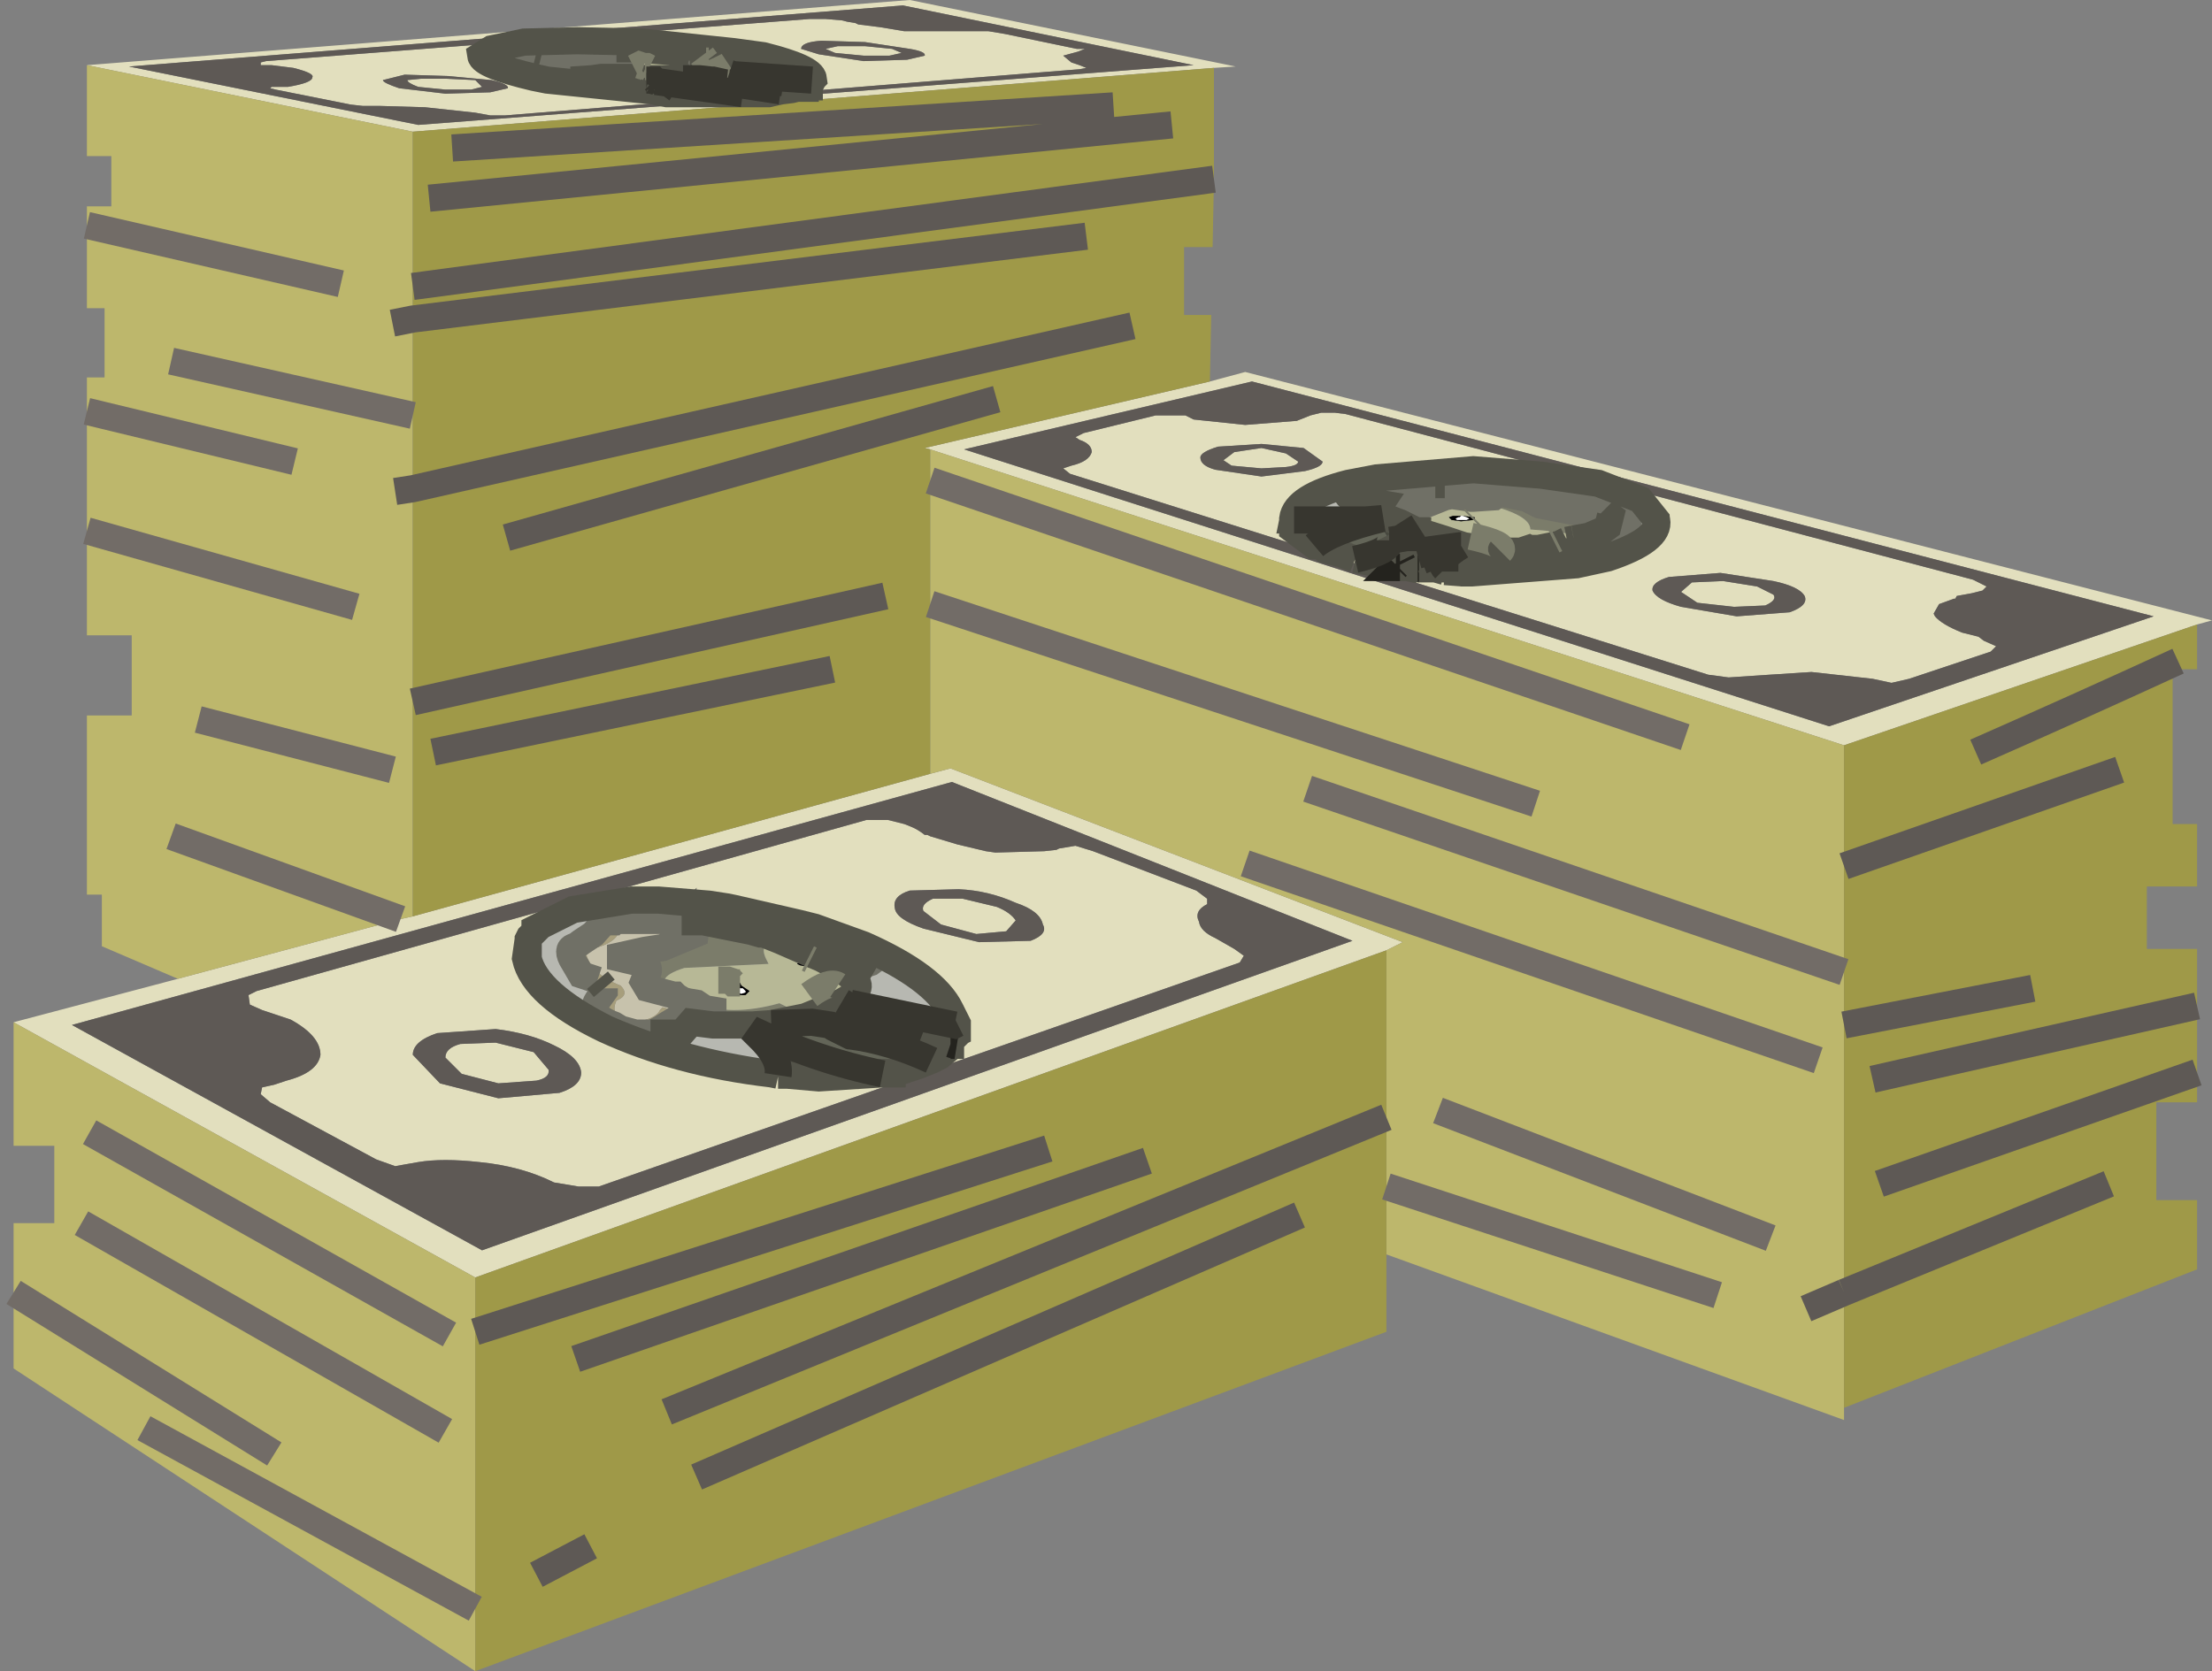 <?xml version="1.0" encoding="UTF-8" standalone="no"?>
<svg xmlns:xlink="http://www.w3.org/1999/xlink" height="61.55px" width="81.45px" xmlns="http://www.w3.org/2000/svg">
  <rect width="100%" height="100%" fill="#808080" stroke="none"/>
  <g transform="matrix(1.0, 0.0, 0.0, 1.0, 40.1, 24.6)">
    <path d="M-36.9 -22.2 L-6.6 -24.6 5.4 -22.15 4.6 -22.1 -24.9 -19.75 -36.9 -22.2 M4.45 -10.55 L5.75 -10.9 41.35 -1.75 40.8 -1.6 27.8 2.85 -5.85 -8.05 -6.05 -8.1 4.45 -10.55 M-39.6 13.05 L-33.55 11.45 -25.35 9.25 -24.9 9.15 -5.85 3.9 -5.1 3.7 11.55 10.1 10.95 10.4 -22.6 22.45 -39.6 13.05 M8.55 -9.4 L9.05 -9.4 9.45 -9.35 32.55 -3.25 33.05 -3.0 32.9 -2.85 32.5 -2.75 31.95 -2.65 31.9 -2.55 31.85 -2.55 31.3 -2.35 31.1 -2.0 31.15 -1.9 Q31.4 -1.6 32.15 -1.3 L32.75 -1.15 32.95 -1.0 33.4 -0.8 33.2 -0.6 30.2 0.4 29.55 0.55 28.85 0.4 26.6 0.15 25.05 0.25 24.3 0.3 23.55 0.35 22.8 0.25 -0.7 -7.15 -0.95 -7.35 -0.65 -7.45 Q0.0 -7.6 0.1 -7.95 0.1 -8.25 -0.35 -8.4 L-0.5 -8.5 -0.2 -8.65 2.45 -9.3 2.85 -9.3 3.3 -9.3 3.55 -9.3 Q3.65 -9.25 3.85 -9.15 L5.75 -8.95 7.65 -9.1 8.15 -9.3 8.55 -9.4 M5.25 -7.45 L4.95 -7.65 5.35 -7.95 6.35 -8.1 7.25 -7.9 7.7 -7.6 Q7.7 -7.45 7.25 -7.4 L6.35 -7.35 5.25 -7.45 M8.6 -7.6 L7.9 -8.1 6.35 -8.25 4.75 -8.15 Q4.1 -7.95 4.1 -7.75 4.1 -7.45 4.65 -7.3 L6.35 -7.05 7.95 -7.25 Q8.6 -7.4 8.6 -7.6 M13.1 -3.65 L13.75 -3.5 14.0 -3.5 14.1 -3.5 17.95 -3.8 19.0 -4.05 Q21.0 -4.7 20.9 -5.45 L20.3 -6.2 18.75 -6.8 16.65 -7.1 14.15 -7.3 10.6 -7.0 9.65 -6.8 Q7.65 -6.25 7.5 -5.45 L7.5 -5.35 7.5 -5.1 8.3 -4.5 8.5 -4.5 8.55 -4.45 8.65 -4.4 8.7 -4.35 9.3 -4.2 9.8 -4.0 10.3 -3.9 10.85 -3.8 10.95 -3.8 11.2 -3.75 11.35 -3.75 11.45 -3.7 11.7 -3.7 11.95 -3.65 12.05 -3.7 12.1 -3.65 12.15 -3.65 12.35 -3.65 12.75 -3.65 13.1 -3.55 13.1 -3.65 M10.6 -7.0 L9.55 -6.8 Q7.6 -6.3 7.5 -5.5 L7.5 -5.45 7.5 -5.5 Q7.6 -6.3 9.55 -6.8 L10.6 -7.0 M13.75 -3.5 L13.1 -3.55 13.75 -3.5 M11.35 -3.75 L11.3 -3.7 11.45 -3.7 11.3 -3.7 11.35 -3.75 M20.9 -5.45 Q21.05 -4.7 19.1 -4.05 L17.95 -3.8 19.1 -4.05 Q21.05 -4.7 20.9 -5.45 M25.2 -3.2 L23.25 -3.5 21.35 -3.35 Q20.7 -3.15 20.75 -2.85 20.9 -2.5 21.8 -2.25 L23.85 -1.9 25.8 -2.05 Q26.5 -2.3 26.35 -2.65 26.15 -3.0 25.2 -3.2 M21.8 -2.8 L22.2 -3.15 23.35 -3.2 24.6 -3.0 25.2 -2.7 Q25.35 -2.5 24.9 -2.3 L23.75 -2.25 22.4 -2.4 21.8 -2.8 M39.2 -1.9 L6.0 -10.55 -4.6 -8.05 27.25 2.15 39.2 -1.9 M5.35 10.35 L5.7 10.6 5.55 10.85 -18.05 19.1 -18.8 19.1 -19.7 18.95 Q-20.9 18.35 -22.45 18.2 -23.8 18.05 -24.7 18.2 L-25.55 18.35 -26.25 18.1 -30.15 16.0 -30.5 15.7 -30.45 15.45 -30.0 15.35 -29.55 15.2 Q-28.4 14.9 -28.3 14.25 -28.3 13.55 -29.4 12.95 L-30.45 12.6 -30.9 12.4 -30.95 12.05 -30.65 11.9 -8.2 5.6 -7.4 5.6 -6.8 5.75 -6.55 5.85 Q-6.3 5.95 -6.05 6.15 L-5.95 6.15 -5.85 6.2 -4.85 6.5 -3.8 6.75 -3.45 6.8 -1.65 6.75 -1.2 6.7 -1.1 6.65 -0.5 6.55 0.15 6.75 3.95 8.2 4.35 8.5 4.35 8.7 Q3.85 8.95 4.05 9.35 4.1 9.7 4.65 9.95 L5.35 10.35 M-22.0 -22.8 L-22.4 -22.55 Q-22.35 -22.2 -20.45 -21.75 L-19.95 -21.65 -20.45 -21.75 Q-22.35 -22.2 -22.4 -22.55 L-22.0 -22.8 -22.35 -22.55 Q-22.3 -22.2 -20.4 -21.75 L-19.95 -21.65 -16.05 -21.25 -16.0 -21.25 -15.85 -21.2 -15.55 -21.15 -14.75 -21.15 -12.75 -21.15 -12.65 -21.15 -12.35 -21.15 -11.8 -21.15 -11.35 -21.25 -10.95 -21.3 -10.75 -21.35 -10.55 -21.35 -10.45 -21.35 -10.45 -21.4 -10.35 -21.4 -10.3 -21.4 -10.3 -21.5 -10.3 -21.4 -10.35 -21.4 -10.45 -21.4 -10.35 -21.5 -10.3 -21.5 -10.25 -21.5 -10.2 -21.6 -10.2 -21.65 -10.2 -21.7 Q-10.25 -22.1 -12.15 -22.55 L-13.1 -22.7 -16.45 -23.05 -18.85 -23.1 -20.8 -23.05 -22.0 -22.8 M-10.2 -21.65 L-10.15 -21.7 Q-10.2 -22.1 -12.0 -22.55 L-13.1 -22.7 -12.0 -22.55 Q-10.2 -22.1 -10.15 -21.7 L-10.2 -21.65 M-23.6 -21.8 L-25.2 -21.85 -26.0 -21.65 Q-26.0 -21.55 -25.4 -21.35 L-23.7 -21.15 -22.05 -21.2 -21.4 -21.35 Q-21.35 -21.5 -22.0 -21.65 L-23.6 -21.8 M-23.65 -21.7 L-22.6 -21.65 -22.35 -21.4 -22.75 -21.3 -23.7 -21.3 -24.7 -21.4 Q-25.1 -21.55 -25.1 -21.65 L-24.6 -21.7 -23.65 -21.7 M-21.5 -20.35 L-22.05 -20.35 -22.6 -20.45 -24.45 -20.65 -26.15 -20.7 -26.75 -20.7 -27.2 -20.75 -29.95 -21.3 -30.15 -21.35 -30.1 -21.4 -29.9 -21.4 -29.5 -21.4 Q-28.6 -21.55 -28.6 -21.75 -28.5 -21.9 -29.3 -22.1 L-30.1 -22.2 -30.5 -22.2 -30.5 -22.3 -30.3 -22.35 -10.3 -23.9 -9.7 -23.9 -9.1 -23.85 -8.9 -23.8 -8.6 -23.75 -8.5 -23.7 -7.7 -23.6 -6.8 -23.45 -6.5 -23.45 -4.8 -23.45 -4.45 -23.45 -4.3 -23.45 -3.7 -23.45 -3.1 -23.35 -0.45 -22.8 -0.15 -22.8 -0.4 -22.7 -0.95 -22.55 -0.65 -22.3 -0.35 -22.2 -0.1 -22.1 -0.35 -22.05 -21.5 -20.35 M-35.35 -22.15 L-24.7 -20.0 3.85 -22.2 -6.85 -24.4 -35.35 -22.15 M-6.7 -22.4 L-6.05 -22.55 Q-6.0 -22.7 -6.6 -22.8 L-8.25 -23.05 -9.85 -23.1 Q-10.6 -23.05 -10.6 -22.8 L-9.95 -22.6 -8.3 -22.35 -6.7 -22.4 M-6.9 -22.65 L-7.35 -22.55 -8.3 -22.55 -9.35 -22.65 -9.7 -22.8 -9.25 -22.9 -8.25 -22.9 -7.25 -22.8 -6.9 -22.65 M-6.6 8.2 Q-7.25 8.4 -7.15 8.85 -7.1 9.25 -6.1 9.6 L-4.05 10.1 -2.15 10.05 Q-1.5 9.8 -1.7 9.45 -1.8 8.95 -2.7 8.65 -3.7 8.2 -4.8 8.15 L-6.6 8.2 M-5.75 8.5 L-4.65 8.5 -3.4 8.8 Q-2.9 9.0 -2.7 9.3 L-3.05 9.7 -4.15 9.8 -5.45 9.45 -6.1 8.95 Q-6.2 8.7 -5.75 8.5 M-4.95 13.15 L-5.1 12.65 Q-5.75 11.4 -8.35 10.25 L-10.1 9.55 -10.7 9.4 -13.1 8.85 -13.35 8.8 -14.15 8.7 -15.85 8.55 -16.85 8.55 -19.0 8.9 -20.4 9.6 -20.4 9.7 -20.6 9.9 -20.65 10.0 -20.65 10.7 Q-20.35 12.0 -17.75 13.3 -15.0 14.5 -11.65 14.95 L-11.45 15.0 -11.1 15.0 -9.95 15.1 -7.6 14.95 -7.4 14.95 -7.25 14.95 -7.25 14.9 -7.1 14.9 -7.05 14.9 -6.3 14.65 -5.8 14.45 -5.5 14.3 -5.2 14.05 -5.15 13.9 -5.1 13.9 -4.95 13.9 -5.1 13.85 -4.95 13.9 -5.1 13.9 -5.1 13.85 -5.1 13.75 -4.95 13.6 -4.95 13.5 -4.95 13.6 -5.1 13.75 -5.0 13.55 -4.95 13.5 -4.85 13.45 -4.85 13.25 -4.85 13.1 -5.1 12.6 Q-5.7 11.35 -8.3 10.2 L-10.1 9.55 -8.3 10.2 Q-5.7 11.35 -5.1 12.6 L-4.85 13.1 -4.95 13.15 M-20.65 10.0 L-20.75 10.7 Q-20.45 12.05 -17.85 13.3 -15.15 14.55 -11.7 14.95 L-11.45 15.0 -11.7 14.95 Q-15.15 14.55 -17.85 13.3 -20.45 12.05 -20.75 10.7 L-20.65 10.0 M-13.35 8.8 L-14.0 8.7 -15.85 8.55 -14.0 8.7 -13.35 8.8 M-18.7 14.9 Q-18.75 14.35 -19.7 13.9 -20.6 13.45 -21.85 13.3 L-24.0 13.45 Q-24.9 13.75 -24.9 14.25 L-23.9 15.3 -21.75 15.85 -19.5 15.65 Q-18.7 15.4 -18.7 14.9 M-21.75 15.3 L-23.1 14.95 -23.7 14.35 Q-23.7 14.0 -23.15 13.85 L-21.85 13.8 -20.45 14.15 -19.9 14.8 Q-19.85 15.1 -20.35 15.2 L-21.75 15.3 M-37.45 13.15 L-22.35 21.45 9.7 10.05 -5.05 4.2 -37.45 13.15" fill="#e2dfbe" fill-rule="evenodd" stroke="none"/>
    <path d="M8.55 -9.4 L8.15 -9.3 7.65 -9.1 5.75 -8.95 3.85 -9.15 Q3.65 -9.25 3.55 -9.3 L3.3 -9.3 2.85 -9.3 2.45 -9.3 -0.2 -8.65 -0.5 -8.5 -0.35 -8.4 Q0.1 -8.25 0.1 -7.95 0.0 -7.6 -0.65 -7.45 L-0.95 -7.35 -0.7 -7.15 22.8 0.25 23.55 0.35 24.3 0.3 25.05 0.25 26.6 0.15 28.85 0.4 29.55 0.55 30.2 0.4 33.2 -0.6 33.4 -0.8 32.95 -1.0 32.75 -1.15 32.15 -1.3 Q31.4 -1.6 31.15 -1.9 L31.1 -2.0 31.3 -2.35 31.85 -2.55 31.9 -2.55 31.95 -2.65 32.5 -2.75 32.9 -2.85 33.05 -3.0 32.55 -3.25 9.45 -9.35 9.05 -9.4 8.55 -9.4 M5.25 -7.45 L6.35 -7.35 7.25 -7.4 Q7.7 -7.45 7.7 -7.6 L7.25 -7.9 6.35 -8.1 5.35 -7.95 4.95 -7.65 5.25 -7.45 M8.6 -7.6 Q8.6 -7.4 7.95 -7.25 L6.35 -7.05 4.65 -7.3 Q4.1 -7.45 4.1 -7.75 4.1 -7.95 4.75 -8.15 L6.35 -8.25 7.9 -8.1 8.6 -7.6 M25.2 -3.2 Q26.15 -3.0 26.35 -2.65 26.5 -2.3 25.8 -2.05 L23.85 -1.9 21.8 -2.25 Q20.9 -2.5 20.75 -2.85 20.7 -3.15 21.35 -3.35 L23.25 -3.5 25.2 -3.2 M21.8 -2.8 L22.4 -2.4 23.75 -2.25 24.9 -2.3 Q25.35 -2.5 25.2 -2.7 L24.6 -3.0 23.35 -3.2 22.2 -3.15 21.8 -2.8 M39.2 -1.9 L27.25 2.15 -4.6 -8.05 6.0 -10.55 39.2 -1.9 M5.35 10.35 L4.65 9.95 Q4.1 9.7 4.05 9.35 3.85 8.95 4.35 8.7 L4.35 8.5 3.95 8.2 0.15 6.75 -0.5 6.55 -1.1 6.65 -1.2 6.7 -1.65 6.75 -3.45 6.8 -3.8 6.75 -4.85 6.5 -5.85 6.2 -5.95 6.15 -6.05 6.15 Q-6.3 5.95 -6.55 5.85 L-6.8 5.75 -7.4 5.6 -8.2 5.6 -30.65 11.9 -30.95 12.05 -30.9 12.4 -30.45 12.6 -29.4 12.95 Q-28.3 13.55 -28.3 14.25 -28.4 14.9 -29.55 15.2 L-30.0 15.35 -30.45 15.45 -30.5 15.7 -30.15 16.0 -26.25 18.1 -25.55 18.35 -24.7 18.2 Q-23.8 18.05 -22.45 18.2 -20.9 18.35 -19.7 18.95 L-18.8 19.1 -18.05 19.1 5.55 10.85 5.7 10.6 5.35 10.35 M-23.6 -21.8 L-22.0 -21.65 Q-21.35 -21.5 -21.4 -21.35 L-22.05 -21.2 -23.7 -21.15 -25.4 -21.35 Q-26.0 -21.55 -26.0 -21.65 L-25.2 -21.85 -23.6 -21.8 M-23.65 -21.7 L-24.6 -21.7 -25.1 -21.65 Q-25.1 -21.55 -24.7 -21.4 L-23.7 -21.3 -22.75 -21.3 -22.35 -21.4 -22.6 -21.65 -23.65 -21.7 M-21.5 -20.35 L-0.35 -22.05 -0.1 -22.1 -0.35 -22.2 -0.65 -22.3 -0.95 -22.55 -0.4 -22.7 -0.15 -22.8 -0.45 -22.8 -3.1 -23.35 -3.7 -23.45 -4.3 -23.45 -4.45 -23.45 -4.8 -23.45 -6.5 -23.45 -6.8 -23.45 -7.7 -23.6 -8.5 -23.7 -8.6 -23.75 -8.9 -23.8 -9.1 -23.85 -9.7 -23.9 -10.3 -23.9 -30.3 -22.35 -30.5 -22.3 -30.5 -22.2 -30.1 -22.2 -29.3 -22.1 Q-28.5 -21.9 -28.6 -21.75 -28.6 -21.55 -29.5 -21.4 L-29.9 -21.4 -30.1 -21.4 -30.15 -21.35 -29.95 -21.3 -27.2 -20.75 -26.75 -20.7 -26.15 -20.7 -24.45 -20.65 -22.6 -20.45 -22.05 -20.35 -21.5 -20.35 M-35.35 -22.15 L-6.85 -24.4 3.85 -22.2 -24.7 -20.0 -35.35 -22.15 M-6.7 -22.4 L-8.3 -22.35 -9.95 -22.6 -10.6 -22.8 Q-10.6 -23.05 -9.85 -23.1 L-8.25 -23.05 -6.6 -22.8 Q-6.0 -22.7 -6.05 -22.55 L-6.7 -22.4 M-6.9 -22.65 L-7.25 -22.8 -8.25 -22.9 -9.25 -22.9 -9.7 -22.8 -9.35 -22.65 -8.3 -22.55 -7.35 -22.55 -6.9 -22.65 M-6.6 8.2 L-4.8 8.15 Q-3.7 8.2 -2.7 8.65 -1.8 8.95 -1.7 9.45 -1.5 9.8 -2.15 10.05 L-4.05 10.1 -6.1 9.6 Q-7.1 9.25 -7.15 8.85 -7.25 8.4 -6.6 8.2 M-5.75 8.5 Q-6.2 8.7 -6.1 8.95 L-5.45 9.45 -4.15 9.8 -3.05 9.7 -2.7 9.3 Q-2.9 9.0 -3.4 8.8 L-4.65 8.5 -5.75 8.5 M-18.7 14.9 Q-18.7 15.4 -19.5 15.65 L-21.75 15.85 -23.9 15.3 -24.9 14.25 Q-24.9 13.75 -24.0 13.45 L-21.85 13.3 Q-20.6 13.45 -19.7 13.9 -18.75 14.35 -18.7 14.9 M-21.75 15.3 L-20.35 15.2 Q-19.85 15.1 -19.9 14.8 L-20.45 14.15 -21.85 13.8 -23.15 13.85 Q-23.7 14.0 -23.7 14.35 L-23.1 14.95 -21.75 15.3 M-37.45 13.15 L-5.05 4.2 9.7 10.05 -22.35 21.45 -37.45 13.15" fill="#5e5955" fill-rule="evenodd" stroke="none"/>
    <path d="M9.55 -6.4 L9.5 -6.4 Q9.55 -6.25 9.85 -6.2 L10.75 -6.05 10.65 -5.9 10.8 -5.6 10.85 -5.55 10.8 -5.5 10.2 -5.45 7.55 -5.45 7.5 -5.45 Q7.65 -6.25 9.65 -6.8 L10.6 -7.0 14.15 -7.3 16.65 -7.1 18.75 -6.8 20.3 -6.2 20.9 -5.45 Q21.0 -4.7 19.0 -4.05 L17.95 -3.8 14.1 -3.5 14.0 -3.5 13.75 -3.5 13.1 -3.65 Q12.8 -3.95 13.7 -4.5 L13.8 -4.5 15.15 -4.3 15.9 -4.3 16.2 -4.4 16.4 -4.3 17.2 -4.25 17.25 -4.2 17.65 -4.05 18.1 -4.0 18.5 -4.05 Q18.9 -4.2 18.75 -4.45 L18.65 -4.8 18.7 -4.8 18.9 -4.8 Q19.7 -4.9 19.85 -5.25 19.95 -5.6 18.85 -5.95 L18.75 -6.05 18.25 -6.35 18.2 -6.4 18.0 -6.5 17.05 -6.6 16.05 -6.8 15.8 -6.8 14.6 -6.9 13.35 -6.85 13.1 -6.75 12.75 -6.75 12.45 -6.75 11.6 -6.8 9.7 -6.75 9.6 -6.7 9.4 -6.5 9.55 -6.4 M12.0 -4.35 L12.45 -4.25 12.1 -4.15 12.0 -4.35 M11.5 -3.95 L11.55 -3.95 11.55 -3.85 11.5 -3.95 M11.7 -3.7 L12.05 -3.7 11.95 -3.65 11.7 -3.7 M-22.0 -22.8 L-20.8 -23.05 -18.85 -23.1 -16.45 -23.05 -13.1 -22.7 -12.15 -22.55 Q-10.25 -22.1 -10.2 -21.7 L-10.2 -21.65 -13.1 -21.85 -13.25 -21.9 Q-12.45 -22.0 -12.7 -22.1 L-12.8 -22.15 -12.65 -22.15 -12.3 -22.2 -12.3 -22.25 -12.25 -22.2 -11.95 -22.25 -11.85 -22.3 -11.95 -22.35 -13.2 -22.55 -14.15 -22.55 -14.2 -22.55 -14.25 -22.6 -15.8 -22.8 -17.75 -22.8 -17.8 -22.85 -17.85 -22.8 -17.9 -22.8 -18.1 -22.8 -18.3 -22.85 -19.35 -22.85 -19.45 -22.85 -19.5 -22.85 -19.85 -22.8 -20.15 -22.8 -20.6 -22.7 -20.85 -22.7 -21.05 -22.55 -20.9 -22.35 -20.45 -22.25 -20.25 -22.2 -20.25 -22.15 -20.45 -22.1 Q-20.9 -21.9 -20.15 -21.75 L-20.05 -21.75 -19.6 -21.7 -19.25 -21.65 -19.1 -21.65 -19.05 -21.65 -18.3 -21.7 -17.95 -21.75 -17.4 -21.75 -16.65 -21.75 -16.35 -21.7 -16.3 -21.65 -16.15 -21.65 -16.0 -21.65 -15.95 -21.6 Q-15.7 -21.4 -15.85 -21.2 L-16.0 -21.25 -16.05 -21.25 -19.95 -21.65 -20.4 -21.75 Q-22.3 -22.2 -22.35 -22.55 L-22.0 -22.8 M-10.45 -21.4 L-10.45 -21.35 -10.55 -21.35 -10.55 -21.4 -10.35 -21.5 -10.45 -21.4 -10.55 -21.4 -10.45 -21.4 M-11.85 -21.6 L-12.35 -21.65 -12.25 -21.65 -11.85 -21.6 M-16.15 -21.65 L-15.95 -21.6 -16.15 -21.65 M-8.35 10.95 L-8.05 10.85 -7.85 10.7 -8.2 10.45 -9.7 10.1 -10.85 10.05 -10.95 9.9 -13.0 9.3 Q-14.6 8.95 -15.85 9.3 L-16.0 9.3 -17.25 9.3 -17.45 9.3 -17.5 9.35 -17.85 9.35 -18.25 9.8 -18.7 10.1 -18.9 10.25 Q-19.25 10.3 -19.05 10.7 L-18.7 11.3 -18.1 11.5 -17.85 11.8 -17.85 11.9 -18.1 12.25 Q-18.45 12.8 -17.5 13.15 L-17.25 13.3 -16.7 13.45 -16.15 13.45 -15.95 13.45 -15.0 13.45 -14.65 13.05 -13.85 13.15 -12.95 13.15 -12.6 13.15 -12.45 13.3 -12.2 13.55 Q-11.35 14.35 -11.45 15.0 L-11.65 14.95 Q-15.0 14.5 -17.75 13.3 -20.35 12.0 -20.65 10.7 L-20.65 10.0 -20.6 9.9 -20.4 9.7 -20.4 9.6 -19.0 8.9 -16.85 8.55 -15.85 8.55 -14.15 8.7 -13.35 8.8 -13.1 8.85 -10.7 9.4 -10.1 9.55 -8.35 10.25 Q-5.75 11.4 -5.1 12.65 L-4.95 13.15 -8.8 12.35 -9.1 12.3 Q-8.25 11.85 -8.6 11.5 L-8.8 11.35 -8.55 11.3 -8.35 10.95 M-5.1 13.75 L-5.1 13.85 -5.15 13.75 -5.1 13.75 -5.15 13.75 -5.0 13.55 -5.1 13.75 M-7.5 13.15 L-6.9 13.3 -7.55 13.3 -7.7 13.25 -7.5 13.15" fill="#b7b8b1" fill-rule="evenodd" stroke="none"/>
    <path d="M18.2 -6.4 L18.25 -6.35 18.75 -6.05 18.85 -5.95 Q19.95 -5.6 19.85 -5.25 19.7 -4.9 18.9 -4.8 L18.7 -4.8 18.65 -4.8 18.75 -4.45 Q18.9 -4.2 18.5 -4.05 L18.1 -4.0 17.65 -4.05 17.25 -4.2 17.2 -4.25 17.95 -4.3 Q18.4 -4.4 18.3 -4.5 L17.85 -4.7 17.85 -4.75 18.4 -4.85 18.75 -5.0 18.85 -5.0 18.9 -5.05 19.1 -5.2 19.2 -5.6 19.0 -5.75 18.9 -5.6 18.15 -5.7 16.6 -6.0 16.1 -6.25 15.35 -6.4 15.3 -6.45 15.2 -6.45 15.15 -6.5 14.9 -6.3 14.15 -6.25 14.05 -6.25 13.35 -6.35 13.1 -6.3 12.6 -6.1 11.95 -5.85 11.7 -5.8 11.5 -5.8 11.5 -5.9 11.5 -6.0 11.5 -6.05 11.35 -6.05 11.45 -6.25 11.3 -6.25 10.1 -6.5 11.7 -6.55 12.85 -6.5 15.35 -6.8 17.4 -6.4 18.2 -6.4 M19.0 -5.75 L19.0 -5.8 18.95 -5.8 18.9 -5.9 18.85 -5.95 18.9 -5.9 18.95 -5.8 19.0 -5.8 19.0 -5.75 18.95 -5.8 19.0 -5.75 M-19.45 -22.85 L-19.35 -22.85 -18.3 -22.85 -18.1 -22.8 -17.9 -22.8 -17.85 -22.8 -17.8 -22.85 -17.75 -22.8 -15.8 -22.8 -14.25 -22.6 -14.2 -22.55 -14.25 -22.55 -14.5 -22.55 -14.7 -22.55 -14.95 -22.6 -14.95 -22.65 -15.05 -22.65 -15.4 -22.7 -16.75 -22.8 -17.0 -22.8 -17.3 -22.8 -17.4 -22.8 -17.3 -22.8 -17.0 -22.8 -17.15 -22.7 -18.1 -22.6 -18.8 -22.55 -19.5 -22.55 -18.95 -22.35 Q-18.7 -22.35 -18.9 -22.3 L-18.9 -22.25 -19.05 -22.2 -18.95 -22.15 -18.3 -22.1 -18.25 -22.1 -18.2 -22.05 -17.4 -21.9 -17.25 -21.9 -17.25 -21.85 -17.55 -21.85 -17.9 -21.9 -18.0 -21.9 -18.75 -21.9 -19.75 -21.75 Q-20.35 -21.9 -20.0 -22.1 -19.5 -22.1 -19.75 -22.2 -20.6 -22.35 -20.55 -22.55 L-19.4 -22.8 -19.45 -22.85 M-14.15 -22.55 L-13.2 -22.55 -11.95 -22.35 -11.85 -22.3 -11.95 -22.25 -12.25 -22.2 -12.3 -22.25 -12.65 -22.35 -13.35 -22.5 -13.9 -22.5 -14.15 -22.55 M-17.4 -22.8 L-17.75 -22.8 -17.85 -22.8 -17.75 -22.8 -17.4 -22.8 M-15.85 9.3 Q-14.6 8.95 -13.0 9.3 L-10.95 9.9 -10.85 10.05 -9.7 10.1 -8.2 10.45 -7.85 10.7 -8.05 10.85 -8.35 10.95 -8.9 10.55 -9.85 10.35 -10.45 10.4 -10.55 10.4 -11.35 10.05 -11.85 9.85 -11.9 9.8 -12.1 9.8 -12.45 9.7 -14.2 9.35 -14.95 9.35 -14.95 9.3 -15.0 9.35 -15.45 9.3 -15.85 9.3 -15.45 9.3 -15.0 9.35 -14.95 9.3 -14.95 9.35 -14.45 9.45 -14.5 9.8 -15.7 10.3 -16.35 10.4 -17.25 10.6 -17.25 10.7 -16.4 10.9 Q-16.15 11.0 -16.25 11.25 L-16.3 11.3 -16.4 11.55 -16.25 11.8 -15.3 12.05 -15.25 12.05 -15.2 12.1 -14.95 12.25 -14.75 12.3 -14.45 12.35 -14.15 12.55 -13.85 12.6 -13.85 12.85 -14.3 12.75 -14.65 12.65 -14.75 12.65 -14.8 12.75 -15.7 12.5 -15.8 12.6 Q-15.95 12.95 -16.8 13.05 -17.7 12.9 -17.4 12.25 -16.9 12.05 -17.25 11.7 -18.4 11.25 -18.55 10.4 -17.45 10.2 -17.3 9.7 L-17.45 9.3 -17.25 9.3 -16.0 9.3 -15.85 9.3 M-14.95 9.35 L-15.0 9.35 -14.95 9.35" fill="#c7c2ac" fill-rule="evenodd" stroke="none"/>
    <path d="M10.85 -5.55 L10.8 -5.6 10.65 -5.9 10.75 -6.05 9.85 -6.2 Q9.55 -6.25 9.5 -6.4 L9.55 -6.4 9.6 -6.4 10.2 -6.25 10.3 -6.25 10.85 -6.1 11.35 -6.05 11.5 -6.05 11.5 -6.0 11.5 -5.9 11.5 -5.8 11.7 -5.8 11.95 -5.85 12.6 -6.1 13.1 -6.3 13.35 -6.35 14.05 -6.25 14.15 -6.25 14.9 -6.3 15.15 -6.5 15.2 -6.45 15.3 -6.45 15.35 -6.4 16.1 -6.25 16.6 -6.0 18.15 -5.7 18.9 -5.6 19.0 -5.75 19.2 -5.6 19.1 -5.2 18.9 -5.05 18.85 -5.0 18.75 -5.0 18.4 -4.85 16.85 -5.05 16.25 -5.1 Q16.25 -5.55 15.1 -5.9 L12.5 -6.0 Q11.3 -5.75 13.1 -5.2 L12.35 -5.0 12.25 -5.0 12.1 -5.0 12.1 -5.05 12.05 -5.05 11.45 -5.35 11.05 -5.5 10.85 -5.55 M17.2 -4.25 L16.4 -4.3 16.2 -4.4 16.55 -4.4 16.6 -4.4 17.05 -4.35 17.2 -4.35 17.6 -4.4 17.8 -4.5 17.6 -4.7 17.85 -4.75 17.85 -4.7 18.3 -4.5 Q18.4 -4.4 17.95 -4.3 L17.2 -4.25 M-12.3 -22.25 L-12.3 -22.2 -12.65 -22.15 -12.8 -22.15 -12.95 -22.2 -12.75 -22.2 -12.75 -22.25 -12.95 -22.35 -13.35 -22.35 -13.7 -22.35 -13.9 -22.5 -13.35 -22.5 -12.65 -22.35 -12.3 -22.25 M-20.45 -22.25 L-20.4 -22.25 -20.25 -22.2 -20.45 -22.25 M-19.1 -21.65 L-18.7 -21.75 -18.45 -21.75 Q-18.35 -21.75 -18.35 -21.8 L-18.0 -21.9 -17.9 -21.9 -17.55 -21.85 -17.25 -21.85 -17.25 -21.9 -17.4 -21.9 -18.2 -22.05 -18.0 -22.05 -17.25 -21.9 -15.25 -21.9 -14.65 -21.75 -14.95 -21.7 -15.55 -21.7 -16.2 -21.7 -16.35 -21.7 -16.65 -21.75 -17.4 -21.75 -17.95 -21.75 -18.3 -21.7 -19.05 -21.65 -19.1 -21.65 M-17.0 -22.8 L-16.75 -22.8 -15.4 -22.7 -15.05 -22.65 -14.95 -22.65 -14.95 -22.6 -14.7 -22.55 Q-15.25 -22.55 -15.2 -22.35 L-15.05 -22.3 -17.75 -22.35 Q-18.75 -22.25 -18.3 -22.1 L-18.95 -22.15 -19.05 -22.2 -18.9 -22.25 -18.9 -22.3 Q-18.7 -22.35 -18.95 -22.35 L-19.5 -22.55 -18.8 -22.55 -18.1 -22.6 -17.15 -22.7 -17.0 -22.8 M-14.95 9.35 L-14.2 9.35 -12.45 9.7 -12.1 9.8 -11.9 9.8 -11.85 9.85 -11.35 10.05 Q-12.2 10.05 -11.9 10.7 L-11.8 10.9 -14.9 11.05 Q-16.2 11.45 -15.25 12.05 L-15.3 12.05 -16.25 11.8 -16.4 11.55 -16.3 11.3 -16.25 11.25 Q-16.15 11.0 -16.4 10.9 L-17.25 10.7 -17.25 10.6 -16.35 10.4 -15.7 10.3 -14.5 9.8 -14.45 9.45 -14.95 9.35 M-10.55 10.4 L-10.45 10.4 -9.85 10.35 -8.9 10.55 -8.35 10.95 -8.55 11.3 -8.8 11.35 -9.1 11.1 -8.8 10.95 -8.9 10.85 -9.25 10.7 -9.7 10.5 -10.2 10.55 -10.55 10.4 M-12.6 13.15 L-12.95 13.15 -13.85 13.15 -14.65 13.05 -15.0 13.45 -15.95 13.45 -16.15 13.45 Q-15.9 13.4 -15.55 13.15 L-15.3 13.15 -15.05 12.9 -15.15 12.9 -14.8 12.75 -14.75 12.65 -14.65 12.65 -14.3 12.75 -13.85 12.85 -13.85 12.6 -14.15 12.55 -14.45 12.35 Q-13.2 12.85 -11.4 12.35 L-10.6 12.75 -10.45 12.85 -11.7 13.1 -12.4 13.15 -12.6 13.15" fill="#7b7c6a" fill-rule="evenodd" stroke="none"/>
    <path d="M16.2 -4.4 L15.9 -4.3 15.15 -4.3 13.8 -4.5 13.05 -4.75 12.25 -5.0 12.35 -5.0 13.1 -5.2 Q11.3 -5.75 12.5 -6.0 L15.1 -5.9 Q16.25 -5.55 16.25 -5.1 L16.85 -5.05 18.4 -4.85 17.85 -4.75 17.6 -4.7 17.8 -4.5 17.6 -4.4 17.2 -4.35 17.05 -4.35 16.6 -4.4 16.55 -4.4 17.3 -4.55 17.6 -4.7 17.3 -4.55 16.55 -4.4 16.2 -4.4 M10.85 -6.1 L10.3 -6.25 10.55 -6.25 10.85 -6.1 M14.15 -5.45 L14.2 -5.5 14.2 -5.55 13.75 -5.6 13.7 -5.6 13.65 -5.6 13.4 -5.6 13.25 -5.55 13.35 -5.45 13.7 -5.4 14.15 -5.45 M17.2 -4.75 L17.05 -4.8 16.6 -4.85 16.35 -4.75 16.45 -4.6 16.8 -4.55 16.85 -4.55 17.2 -4.6 17.25 -4.6 17.3 -4.75 17.2 -4.75 M14.05 -4.85 Q15.4 -4.55 15.15 -4.3 15.4 -4.55 14.05 -4.85 M-14.2 -22.55 L-14.15 -22.55 -13.9 -22.5 -13.7 -22.35 -13.35 -22.35 -12.95 -22.35 -12.75 -22.25 -12.75 -22.2 -12.95 -22.2 -13.25 -22.2 Q-13.4 -22.1 -14.2 -21.75 -13.4 -22.1 -13.25 -22.2 L-13.5 -22.3 -13.7 -22.35 -13.5 -22.3 -13.25 -22.2 -12.95 -22.2 -12.8 -22.15 -12.7 -22.1 Q-12.45 -22.0 -13.25 -21.9 L-13.35 -21.85 -14.2 -21.75 -14.45 -21.75 -14.65 -21.75 -15.25 -21.9 -17.25 -21.9 -18.0 -22.05 -18.2 -22.05 -18.25 -22.1 -18.3 -22.1 Q-18.75 -22.25 -17.75 -22.35 L-15.05 -22.3 -15.2 -22.35 Q-15.25 -22.55 -14.7 -22.55 L-14.5 -22.55 -14.25 -22.55 -14.2 -22.55 M-14.0 -22.35 L-14.2 -22.3 -13.9 -22.2 -13.75 -22.2 -13.6 -22.2 -13.5 -22.25 -13.7 -22.35 -13.8 -22.35 -14.0 -22.35 -14.1 -22.35 -14.25 -22.55 -14.1 -22.35 -14.0 -22.35 M-16.4 -22.15 L-16.55 -22.2 -16.75 -22.1 -16.55 -22.2 -16.4 -22.15 -16.45 -22.15 -16.75 -22.1 -16.45 -22.0 -16.15 -22.05 -16.0 -22.05 -16.05 -22.1 -16.2 -22.1 -16.3 -22.15 -16.35 -22.15 -16.4 -22.15 M-11.35 10.05 L-10.55 10.4 -10.2 10.55 -9.7 10.5 -9.25 10.7 -8.9 10.85 -8.8 10.95 -9.1 11.1 -9.85 10.7 -10.2 10.55 -9.85 10.7 -9.1 11.1 -8.8 11.35 -8.6 11.5 Q-8.25 11.85 -9.1 12.3 L-10.45 12.85 -10.6 12.75 -11.4 12.35 Q-13.2 12.85 -14.45 12.35 L-14.75 12.3 -14.95 12.25 -15.2 12.1 -15.25 12.05 Q-16.2 11.45 -14.9 11.05 L-11.8 10.9 -11.9 10.7 Q-12.2 10.05 -11.35 10.05 M-9.95 10.8 L-10.05 10.75 -10.15 10.7 -10.3 10.7 -10.35 10.7 -10.55 10.7 -10.75 10.9 -10.65 10.95 -10.2 11.05 -9.85 11.05 -9.8 10.95 -9.95 10.8 M-12.85 11.6 L-13.1 11.6 -13.1 11.55 -13.15 11.55 -13.2 11.6 -13.45 11.85 -13.6 11.9 -13.0 12.05 -12.65 12.05 -12.5 11.9 -12.8 11.7 -12.85 11.6 M-13.65 11.5 L-13.3 11.5 -13.15 11.55 -13.3 11.5 -13.65 11.5 M-15.15 12.9 L-15.05 12.9 -15.3 13.15 -15.55 13.15 -15.3 13.0 -15.15 12.9 M-9.25 11.7 Q-9.55 11.5 -10.3 12.05 -9.55 11.5 -9.25 11.7" fill="#b7b896" fill-rule="evenodd" stroke="none"/>
    <path d="M14.2 -5.5 L14.15 -5.45 13.7 -5.4 13.35 -5.45 13.25 -5.55 13.4 -5.6 13.65 -5.6 13.7 -5.6 13.65 -5.55 13.6 -5.55 13.5 -5.5 13.55 -5.45 13.7 -5.45 13.85 -5.45 13.9 -5.45 14.0 -5.5 13.9 -5.55 13.75 -5.6 14.2 -5.55 14.2 -5.5 M17.1 -4.7 L17.05 -4.75 16.9 -4.75 16.8 -4.75 16.75 -4.75 16.6 -4.7 16.7 -4.6 16.85 -4.55 16.8 -4.55 16.45 -4.6 16.35 -4.75 16.6 -4.85 17.05 -4.8 17.2 -4.75 17.1 -4.7 17.2 -4.75 17.3 -4.75 17.25 -4.6 17.2 -4.6 16.85 -4.55 17.05 -4.6 17.05 -4.7 17.1 -4.7 M-13.7 -22.35 L-13.5 -22.25 -13.6 -22.2 -13.75 -22.2 -13.9 -22.2 -14.2 -22.3 -14.0 -22.35 -14.0 -22.3 -13.9 -22.25 -13.75 -22.2 -13.65 -22.25 -13.6 -22.25 -13.65 -22.3 -13.8 -22.35 -13.7 -22.35 M-16.4 -22.15 L-16.35 -22.15 -16.3 -22.15 -16.2 -22.1 -16.3 -22.1 -16.15 -22.05 -16.45 -22.0 -16.75 -22.1 -16.45 -22.15 -16.4 -22.15 M-16.05 -22.1 L-16.0 -22.05 -16.15 -22.05 Q-16.05 -22.05 -16.05 -22.1 M-10.35 10.7 L-10.3 10.7 -10.15 10.7 -10.05 10.75 -9.95 10.8 -10.2 10.8 -10.25 10.75 -10.35 10.7 -10.25 10.75 -10.45 10.75 -10.4 10.85 -10.3 10.9 -10.15 10.95 -9.85 10.95 -9.95 10.8 -9.8 10.95 -9.85 11.05 -10.2 11.05 -10.65 10.95 -10.75 10.9 -10.55 10.7 -10.35 10.7 M-13.1 11.6 L-12.85 11.6 -12.8 11.7 -12.5 11.9 -12.65 12.05 -13.0 12.05 -13.6 11.9 -13.45 11.85 -13.2 11.6 -13.15 11.55 -13.1 11.6 -13.15 11.55 -13.1 11.55 -13.1 11.6 M-13.15 11.8 L-13.2 11.8 -13.1 11.9 -12.8 12.0 -12.65 11.95 -12.65 11.9 -12.75 11.8 -13.0 11.8 -13.15 11.8" fill="#000000" fill-rule="evenodd" stroke="none"/>
    <path d="M13.75 -5.6 L13.9 -5.55 14.0 -5.5 13.9 -5.45 13.85 -5.45 13.7 -5.45 13.55 -5.45 13.5 -5.5 13.6 -5.55 13.65 -5.55 13.7 -5.6 13.75 -5.6 M16.85 -4.55 L16.7 -4.6 16.6 -4.7 16.75 -4.75 16.8 -4.75 16.9 -4.75 17.05 -4.75 17.1 -4.7 17.05 -4.7 17.05 -4.6 16.85 -4.55 M-13.75 -22.2 L-13.9 -22.25 -14.0 -22.3 -14.0 -22.35 -13.8 -22.35 -13.65 -22.3 -13.6 -22.25 -13.65 -22.25 -13.75 -22.2 M-16.2 -22.1 L-16.05 -22.1 Q-16.05 -22.05 -16.15 -22.05 L-16.3 -22.1 -16.2 -22.1 M-10.25 10.75 L-10.2 10.8 -9.95 10.8 -9.85 10.95 -10.15 10.95 -10.3 10.9 -10.4 10.85 -10.45 10.75 -10.25 10.75 M-13.15 11.8 L-13.0 11.8 -12.75 11.8 -12.65 11.9 -12.65 11.95 -12.8 12.0 -13.1 11.9 -13.2 11.8 -13.15 11.8" fill="#ffffff" fill-rule="evenodd" stroke="none"/>
    <path d="M13.7 -4.5 Q12.8 -3.95 13.1 -3.65 L13.1 -3.55 12.75 -3.65 12.35 -3.65 12.25 -3.95 12.1 -4.15 12.45 -4.25 12.55 -4.35 13.65 -4.5 13.7 -4.5 M10.2 -5.45 L10.8 -5.5 Q8.95 -5.05 8.3 -4.5 L7.5 -5.1 10.2 -5.45 M9.8 -4.0 L9.3 -4.2 8.7 -4.35 10.65 -5.4 11.05 -4.7 11.1 -4.7 Q11.1 -4.3 9.8 -4.0 M13.65 -4.5 L12.25 -3.95 13.65 -4.5 M11.35 -3.75 L11.2 -3.75 10.95 -3.8 11.5 -3.95 11.55 -3.85 11.5 -3.85 11.35 -3.75 M-10.2 -21.65 L-10.2 -21.6 -10.25 -21.5 -10.3 -21.5 -10.35 -21.5 -11.25 -21.55 -11.85 -21.6 -12.25 -21.65 -12.35 -21.65 -12.45 -21.65 -12.5 -21.65 -13.1 -21.85 -10.2 -21.65 M-10.55 -21.35 L-10.75 -21.35 -11.1 -21.4 -10.95 -21.4 -10.9 -21.4 -10.55 -21.35 M-11.35 -21.25 L-11.8 -21.15 -12.35 -21.15 -15.85 -21.65 -13.6 -21.55 -13.4 -21.55 -13.3 -21.55 -11.35 -21.25 M-12.75 -21.15 L-14.75 -21.15 -15.95 -21.6 -12.75 -21.15 M-11.25 -21.55 L-13.1 -21.85 -11.25 -21.55 M-9.1 12.3 L-8.8 12.35 -4.95 13.15 -4.85 13.1 -4.85 13.25 -4.85 13.45 -6.1 13.4 -6.9 13.3 -7.5 13.15 -7.55 13.15 Q-7.75 13.0 -8.0 12.95 L-9.1 12.3 M-12.2 13.55 L-12.45 13.3 Q-10.05 14.45 -7.6 14.95 L-9.95 15.1 -12.2 13.55 M-5.1 13.9 L-5.15 13.9 -5.2 14.05 -6.0 13.65 -5.7 13.75 -5.6 13.75 -5.15 13.85 -5.1 13.9 M-5.8 14.45 L-6.3 14.65 -7.05 14.9 -11.85 13.45 -8.9 13.55 -8.8 13.55 Q-7.3 13.75 -5.8 14.45 M-8.8 12.35 L-6.1 13.4 -8.8 12.35" fill="#636558" fill-rule="evenodd" stroke="none"/>
    <path d="M13.8 -4.5 L13.7 -4.5 13.65 -4.5 12.55 -4.35 12.45 -4.25 12.0 -4.35 11.75 -4.4 11.65 -4.45 12.15 -4.55 11.7 -4.8 12.15 -4.55 11.65 -4.45 11.75 -4.4 12.0 -4.35 12.1 -4.15 12.25 -3.95 12.35 -3.65 12.15 -3.65 12.1 -3.65 12.05 -3.7 11.7 -3.7 11.45 -3.7 11.35 -3.75 11.5 -3.85 11.55 -3.85 11.55 -3.95 11.5 -3.95 10.95 -3.8 10.85 -3.8 10.3 -3.9 9.8 -4.0 Q11.1 -4.3 11.1 -4.7 L11.7 -4.8 11.8 -4.8 11.45 -5.35 12.05 -5.05 12.1 -5.05 12.1 -5.0 12.25 -5.0 13.05 -4.75 13.8 -4.5 M13.05 -4.75 L12.55 -4.8 12.1 -5.0 12.55 -4.8 13.05 -4.75 M11.75 -4.4 L11.55 -3.95 11.75 -4.4 M11.35 -4.5 L10.25 -3.95 Q11.2 -4.15 11.5 -3.95 11.2 -4.15 10.25 -3.95 L11.35 -4.5 11.1 -4.7 11.35 -4.5 11.65 -4.45 11.35 -4.5 M-10.75 -21.35 L-10.95 -21.3 -11.35 -21.25 -13.3 -21.55 -13.4 -21.55 -13.85 -21.65 -13.9 -21.65 -14.35 -21.7 -14.95 -21.7 -14.65 -21.75 -14.45 -21.75 -14.2 -21.75 -13.35 -21.85 -13.25 -21.9 -13.1 -21.85 -12.5 -21.65 -12.45 -21.65 -12.35 -21.65 -11.85 -21.6 -11.25 -21.55 -10.35 -21.5 -10.55 -21.4 -10.55 -21.35 -10.9 -21.4 -10.95 -21.4 -11.1 -21.4 -10.75 -21.35 M-13.35 -21.85 L-13.85 -21.75 -14.35 -21.7 -13.85 -21.75 -13.35 -21.85 M-13.3 -21.55 L-13.25 -21.6 -12.9 -21.6 -13.0 -21.6 -13.25 -21.6 -13.0 -21.6 -12.9 -21.6 -13.25 -21.6 -13.3 -21.55 -13.85 -21.65 -13.3 -21.55 M-11.2 -21.4 L-11.3 -21.4 Q-11.75 -21.4 -11.35 -21.3 L-13.0 -21.6 -11.35 -21.3 Q-11.75 -21.4 -11.3 -21.4 L-11.2 -21.4 -12.35 -21.65 -11.2 -21.4 -11.1 -21.4 -11.2 -21.4 M-12.9 -21.6 L-12.45 -21.65 -12.9 -21.6 M-4.85 13.45 L-4.95 13.5 -5.0 13.55 -5.15 13.75 -5.1 13.85 -5.1 13.9 -5.15 13.85 -5.6 13.75 -5.7 13.75 -6.0 13.65 -5.2 14.05 -5.5 14.3 -5.8 14.45 Q-7.3 13.75 -8.8 13.55 L-8.55 13.5 Q-8.55 13.3 -8.3 13.45 L-7.7 13.25 -8.3 13.45 -8.35 13.45 -6.05 14.25 Q-6.7 13.75 -6.1 13.65 L-6.0 13.65 -7.55 13.3 -6.0 13.65 -6.1 13.65 Q-6.7 13.75 -6.05 14.25 L-8.35 13.45 -8.3 13.45 Q-8.55 13.3 -8.55 13.5 L-8.8 13.55 -9.4 13.25 -9.55 13.15 -10.2 13.05 -11.7 13.1 -10.45 12.85 -9.1 12.3 -8.0 12.95 Q-7.75 13.0 -7.55 13.15 L-7.5 13.15 -7.7 13.25 -7.55 13.3 -6.9 13.3 -6.1 13.4 -4.85 13.45 M-9.1 12.6 L-9.55 12.8 -10.2 13.05 -9.55 12.8 -9.1 12.6 M-8.9 13.1 L-9.4 13.25 -8.9 13.1 M-8.35 13.45 L-8.55 13.5 -8.35 13.45" fill="#d2d2b0" fill-rule="evenodd" stroke="none"/>
    <path d="M7.5 -5.45 L7.55 -5.45 10.2 -5.45 7.5 -5.1 7.5 -5.35 7.5 -5.45 M10.8 -5.5 L10.85 -5.55 11.05 -5.5 11.45 -5.35 11.8 -4.8 11.7 -4.8 11.1 -4.7 11.05 -4.7 10.65 -5.4 8.7 -4.35 8.65 -4.4 8.55 -4.45 8.5 -4.5 8.3 -4.5 Q8.95 -5.05 10.8 -5.5 M-12.35 -21.15 L-12.65 -21.15 -12.75 -21.15 -15.95 -21.6 -16.0 -21.65 -16.15 -21.65 -16.3 -21.65 -16.35 -21.7 -16.2 -21.7 -15.55 -21.7 -14.95 -21.7 -14.35 -21.7 -13.9 -21.65 -13.85 -21.65 -13.4 -21.55 -13.6 -21.55 -15.85 -21.65 -12.35 -21.15 M-14.75 -21.15 L-15.55 -21.15 -15.85 -21.2 Q-15.7 -21.4 -15.95 -21.6 L-14.75 -21.15 M-11.45 15.0 Q-11.35 14.35 -12.2 13.55 L-9.95 15.1 -11.1 15.0 -11.45 15.0 M-12.45 13.3 L-12.6 13.15 -12.4 13.15 -11.7 13.1 -10.2 13.05 -9.55 13.15 -9.4 13.25 -8.8 13.55 -8.9 13.55 -11.85 13.45 -7.05 14.9 -7.1 14.9 -7.25 14.9 -7.25 14.95 -7.4 14.95 -7.6 14.95 Q-10.05 14.45 -12.45 13.3" fill="#48493f" fill-rule="evenodd" stroke="none"/>
    <path d="M9.55 -6.4 L9.4 -6.5 9.6 -6.7 9.7 -6.75 11.6 -6.8 12.45 -6.75 12.75 -6.75 13.1 -6.75 13.35 -6.85 14.6 -6.9 15.8 -6.8 16.05 -6.8 17.05 -6.6 18.0 -6.5 18.2 -6.4 17.4 -6.4 15.35 -6.8 12.85 -6.5 11.7 -6.55 10.1 -6.5 11.3 -6.25 11.45 -6.25 11.35 -6.05 10.85 -6.1 10.55 -6.25 10.3 -6.25 10.2 -6.25 9.6 -6.4 9.55 -6.4 M-20.45 -22.25 L-20.9 -22.35 -21.05 -22.55 -20.85 -22.7 -20.6 -22.7 -20.15 -22.8 -19.85 -22.8 -19.5 -22.85 -19.45 -22.85 -19.4 -22.8 -20.55 -22.55 Q-20.6 -22.35 -19.75 -22.2 -19.5 -22.1 -20.0 -22.1 -20.35 -21.9 -19.75 -21.75 L-18.75 -21.9 -18.0 -21.9 -18.35 -21.8 Q-18.35 -21.75 -18.45 -21.75 L-18.7 -21.75 -19.1 -21.65 -19.25 -21.65 -19.6 -21.7 -20.05 -21.75 -20.15 -21.75 Q-20.9 -21.9 -20.45 -22.1 L-20.25 -22.15 -20.25 -22.2 -20.4 -22.25 -20.45 -22.25 M-16.15 13.45 L-16.7 13.45 -17.25 13.3 -17.5 13.15 Q-18.45 12.8 -18.1 12.25 L-17.85 11.9 -17.85 11.8 -18.1 11.5 -18.7 11.3 -19.05 10.7 Q-19.25 10.3 -18.9 10.25 L-18.7 10.1 -18.25 9.8 -17.85 9.35 -17.5 9.35 -17.45 9.3 -17.3 9.7 Q-17.45 10.2 -18.55 10.4 -18.4 11.25 -17.25 11.7 -16.9 12.05 -17.4 12.25 -17.7 12.9 -16.8 13.05 -15.95 12.95 -15.8 12.6 L-15.7 12.5 -14.8 12.75 -15.15 12.9 -15.3 13.0 -15.55 13.15 Q-15.9 13.4 -16.15 13.45" fill="#a79e7c" fill-rule="evenodd" stroke="none"/>
    <path d="M27.8 27.25 L27.8 27.7 10.95 21.6 10.95 19.1 10.95 16.55 10.95 10.4 11.55 10.1 -5.1 3.7 -5.85 3.9 -5.85 -2.35 -5.85 -6.9 -5.85 -8.05 27.8 2.85 27.8 7.3 27.8 11.2 27.8 13.15 27.8 23.0 26.4 23.6 27.8 23.0 27.8 27.25 M-22.6 36.95 L-39.6 25.8 -39.6 23.0 -39.6 20.45 -38.1 20.45 -38.1 17.6 -39.6 17.6 -39.6 13.05 -22.6 22.45 -22.6 24.45 -22.6 34.65 -22.6 36.95 M-33.55 11.45 L-36.35 10.25 -36.35 8.35 -36.9 8.35 -36.9 1.75 -35.25 1.75 -35.25 -1.2 -36.9 -1.2 -36.9 -5.05 -36.9 -9.45 -36.9 -10.7 -36.25 -10.7 -36.25 -13.25 -36.9 -13.25 -36.9 -16.3 -36.9 -17.0 -36.0 -17.0 -36.0 -18.85 -36.9 -18.85 -36.9 -22.2 -24.9 -19.75 -24.9 -14.05 -24.9 -12.85 -25.65 -12.7 -24.9 -12.85 -24.9 -9.3 -24.9 -6.6 -25.55 -6.5 -24.9 -6.6 -24.9 1.25 -24.9 9.15 -25.35 9.25 -33.8 6.2 -25.35 9.25 -33.55 11.45 M23.15 23.1 L10.95 19.1 23.15 23.1 M25.1 21.0 L12.85 16.3 25.1 21.0 M26.85 14.45 L5.75 7.2 26.85 14.45 M27.8 11.2 L8.05 4.45 27.8 11.2 M21.95 2.55 L-5.85 -6.9 21.95 2.55 M-29.25 -7.6 L-36.9 -9.45 -29.25 -7.6 M-27.0 -2.25 L-36.9 -5.05 -27.0 -2.25 M-27.55 -14.15 L-36.9 -16.3 -27.55 -14.15 M-33.8 -11.3 L-24.9 -9.3 -33.8 -11.3 M16.45 5.0 L-5.85 -2.35 16.45 5.0 M-25.65 3.75 L-32.8 1.9 -25.65 3.75 M-23.55 24.55 L-36.8 17.1 -23.55 24.55 M-22.6 34.65 L-34.8 28.0 -22.6 34.65 M-30.0 28.95 L-39.6 23.0 -30.0 28.95 M-23.7 28.1 L-37.1 20.45 -23.7 28.1" fill="#bdb76c" fill-rule="evenodd" stroke="none"/>
    <path d="M4.6 -22.1 L4.6 -18.0 4.55 -15.5 3.5 -15.5 3.5 -13.0 4.5 -13.0 4.45 -10.55 -6.05 -8.1 -5.85 -8.05 -5.85 -6.9 -5.85 -2.35 -5.85 3.9 -24.9 9.15 -24.9 1.25 -24.9 -6.6 -24.9 -9.3 -24.9 -12.85 -24.9 -14.05 -24.9 -19.75 4.6 -22.1 M40.8 -1.6 L40.8 0.05 39.9 0.05 39.9 5.75 40.8 5.75 40.8 8.05 38.95 8.05 38.95 10.35 40.8 10.35 40.8 12.45 40.8 14.9 40.8 16.0 39.3 16.0 39.3 19.6 40.8 19.6 40.8 22.15 27.8 27.25 27.8 23.0 27.8 13.15 27.8 11.2 27.8 7.3 27.8 2.85 40.8 -1.6 M10.95 21.6 L10.95 24.45 -22.6 36.95 -22.6 34.65 -22.6 24.45 -22.6 22.45 10.95 10.4 10.95 16.55 10.95 19.1 10.95 21.6 M34.75 11.8 L27.8 13.15 34.75 11.8 M37.95 3.75 L27.8 7.3 37.95 3.75 M37.55 19.0 L27.8 23.0 37.55 19.0 M32.65 3.1 Q36.4 1.45 40.1 -0.25 36.4 1.45 32.65 3.1 M29.1 19.0 L40.8 14.9 29.1 19.0 M40.8 12.45 L28.85 15.15 40.8 12.45 M-0.1 -15.9 L-24.9 -12.85 -0.1 -15.9 M-21.45 -4.8 L-3.4 -9.9 -21.45 -4.8 M1.6 -12.6 L-24.9 -6.6 1.6 -12.6 M-1.5 17.7 L-22.6 24.45 -1.5 17.7 M-9.45 0.05 L-24.15 3.1 -9.45 0.05 M-18.35 32.35 L-20.35 33.4 -18.35 32.35 M-14.45 29.8 L7.75 20.15 -14.45 29.8 M-15.55 27.4 L10.95 16.55 -15.55 27.4 M2.15 18.15 L-18.9 25.45 2.15 18.15 M-24.9 -14.05 L4.6 -18.0 -24.9 -14.05 M3.05 -20.0 L-24.3 -17.3 3.05 -20.0 M0.9 -20.7 L-23.45 -19.15 0.9 -20.7 M-7.5 -2.65 L-24.9 1.25 -7.5 -2.65" fill="#9f9948" fill-rule="evenodd" stroke="none"/>
    <path d="M9.55 -6.4 L9.4 -6.5 9.6 -6.7 9.7 -6.75 11.6 -6.8 12.45 -6.75 12.75 -6.75 M13.1 -6.75 L13.35 -6.85 14.6 -6.9 15.8 -6.8 16.05 -6.8 17.05 -6.6 18.0 -6.5 18.2 -6.4 18.25 -6.35 18.75 -6.05 18.85 -5.95 Q19.95 -5.6 19.85 -5.25 19.7 -4.9 18.9 -4.8 L18.7 -4.8 18.65 -4.8 18.75 -4.45 Q18.9 -4.2 18.5 -4.05 L18.1 -4.0 17.65 -4.05 17.25 -4.2 17.2 -4.25 M19.0 -5.75 L18.9 -5.6 18.15 -5.7 16.6 -6.0 16.1 -6.25 15.35 -6.4 15.3 -6.45 15.2 -6.45 15.15 -6.5 14.9 -6.3 14.15 -6.25 14.05 -6.25 13.35 -6.35 13.1 -6.3 12.6 -6.1 11.95 -5.85 11.7 -5.8 11.5 -5.8 11.5 -5.9 11.5 -6.0 11.5 -6.05 11.35 -6.05 10.85 -6.1 10.55 -6.25 10.3 -6.25 M10.2 -6.25 L9.6 -6.4 9.55 -6.4 M18.85 -5.95 L18.9 -5.9 18.95 -5.8 19.0 -5.8 19.0 -5.75 M-20.45 -22.25 L-20.9 -22.35 -21.05 -22.55 -20.85 -22.7 -20.6 -22.7 -20.15 -22.8 -19.85 -22.8 -19.5 -22.85 -19.45 -22.85 -19.35 -22.85 -18.3 -22.85 -18.1 -22.8 -17.9 -22.8 -17.85 -22.8 -17.8 -22.85 -17.75 -22.8 -15.8 -22.8 -14.25 -22.6 -14.2 -22.55 M-14.15 -22.55 L-13.2 -22.55 -11.95 -22.35 -11.85 -22.3 -11.95 -22.25 -12.25 -22.2 -12.3 -22.25 M-20.25 -22.2 L-20.4 -22.25 -20.45 -22.25 M-20.25 -22.2 L-20.25 -22.15 -20.45 -22.1 Q-20.9 -21.9 -20.15 -21.75 L-20.05 -21.75 -19.6 -21.7 -19.25 -21.65 -19.1 -21.65 -18.7 -21.75 -18.45 -21.75 Q-18.35 -21.75 -18.35 -21.8 L-18.0 -21.9 M-18.3 -22.1 L-18.25 -22.1 M-17.0 -22.8 L-17.15 -22.7 -18.1 -22.6 -18.8 -22.55 -19.5 -22.55 -18.95 -22.35 Q-18.7 -22.35 -18.9 -22.3 L-18.9 -22.25 -19.05 -22.2 -18.95 -22.15 -18.3 -22.1 M-18.2 -22.05 L-17.4 -21.9 -17.25 -21.9 -17.25 -21.85 -17.55 -21.85 -17.9 -21.9 -18.0 -21.9 M-17.85 -22.8 L-17.75 -22.8 -17.4 -22.8 M-8.35 10.95 L-8.05 10.85 -7.85 10.7 -8.2 10.45 -9.7 10.1 -10.85 10.05 -10.95 9.9 -13.0 9.3 Q-14.6 8.95 -15.85 9.3 L-15.45 9.3 -15.0 9.35 -14.95 9.3 -14.95 9.35 -14.45 9.45 -14.5 9.8 -15.7 10.3 -16.35 10.4 -17.25 10.6 -17.25 10.7 -16.4 10.9 Q-16.15 11.0 -16.25 11.25 L-16.3 11.3 -16.4 11.55 -16.25 11.8 -15.3 12.05 -15.25 12.05 -15.2 12.1 -14.95 12.25 -14.75 12.3 -14.45 12.35 -14.15 12.55 -13.85 12.6 -13.85 12.85 -14.3 12.75 -14.65 12.65 -14.75 12.65 -14.8 12.75 -15.15 12.9 -15.3 13.0 -15.55 13.15 Q-15.9 13.4 -16.15 13.45 L-16.7 13.45 -17.25 13.3 -17.5 13.15 Q-18.45 12.8 -18.1 12.25 L-17.85 11.9 -17.85 11.8 M-18.1 11.5 L-18.7 11.3 -19.05 10.7 Q-19.25 10.3 -18.9 10.25 L-18.7 10.1 -18.25 9.8 -17.85 9.35 -17.5 9.35 -17.45 9.3 -17.25 9.3 -16.0 9.3 -15.85 9.3" fill="none" stroke="#707066" stroke-linecap="butt" stroke-linejoin="miter" stroke-miterlimit="3.0" stroke-width="1.0"/>
    <path d="M10.85 -5.55 L10.8 -5.6 10.65 -5.9 10.75 -6.05 9.85 -6.2 Q9.55 -6.25 9.5 -6.4 L9.55 -6.4 M12.75 -6.75 L13.1 -6.75 M17.2 -4.25 L16.4 -4.3 16.2 -4.4 15.9 -4.3 15.15 -4.3 13.8 -4.5 13.7 -4.5 M13.1 -3.65 L13.75 -3.5 14.0 -3.5 14.1 -3.5 17.95 -3.8 19.0 -4.05 Q21.0 -4.7 20.9 -5.45 L20.3 -6.2 18.75 -6.8 16.65 -7.1 14.15 -7.3 10.6 -7.0 9.65 -6.8 Q7.65 -6.25 7.5 -5.45 L7.55 -5.45 M10.8 -5.5 L10.85 -5.55 11.05 -5.5 11.45 -5.35 12.05 -5.05 12.1 -5.05 12.1 -5.0 12.25 -5.0 13.05 -4.75 13.8 -4.5 M18.4 -4.85 L18.75 -5.0 18.85 -5.0 18.9 -5.05 19.1 -5.2 19.2 -5.6 19.0 -5.75 18.95 -5.8 M9.8 -4.0 L9.3 -4.2 8.7 -4.35 8.65 -4.4 8.55 -4.45 8.5 -4.5 8.3 -4.5 7.5 -5.1 7.5 -5.35 7.5 -5.45 7.5 -5.5 Q7.6 -6.3 9.55 -6.8 L10.6 -7.0 M13.1 -3.55 L13.75 -3.5 M12.35 -3.65 L12.75 -3.65 13.1 -3.55 M11.7 -4.8 L12.15 -4.55 11.65 -4.45 11.75 -4.4 12.0 -4.35 12.45 -4.25 M12.1 -4.15 L12.25 -3.95 M12.1 -5.0 L12.55 -4.8 13.05 -4.75 M11.35 -3.75 L11.2 -3.75 10.95 -3.8 10.85 -3.8 10.3 -3.9 9.8 -4.0 M11.1 -4.7 L11.35 -4.5 11.65 -4.45 M11.5 -3.95 Q11.2 -4.15 10.25 -3.95 L11.35 -4.5 M11.55 -3.95 L11.75 -4.4 M11.5 -3.95 L11.55 -3.95 11.55 -3.85 11.5 -3.85 11.35 -3.75 11.45 -3.7 11.7 -3.7 12.05 -3.7 12.1 -3.65 M12.15 -3.65 L12.35 -3.65 12.25 -3.95 M12.05 -3.7 L11.95 -3.65 11.7 -3.7 M11.5 -3.95 L10.95 -3.8 M12.0 -4.35 L12.1 -4.15 M17.85 -4.75 L17.85 -4.7 18.3 -4.5 Q18.4 -4.4 17.95 -4.3 L17.2 -4.25 M17.85 -4.75 L18.4 -4.85 M17.95 -3.8 L19.1 -4.05 Q21.05 -4.7 20.9 -5.45 M17.6 -4.7 L17.3 -4.55 16.55 -4.4 16.2 -4.4 M17.85 -4.75 L17.6 -4.7 M-19.95 -21.65 L-20.45 -21.75 Q-22.35 -22.2 -22.4 -22.55 L-22.0 -22.8 -20.8 -23.05 -18.85 -23.1 -16.45 -23.05 -13.1 -22.7 -12.0 -22.55 Q-10.2 -22.1 -10.15 -21.7 L-10.2 -21.65 -10.2 -21.6 -10.25 -21.5 -10.3 -21.5 -10.3 -21.4 -10.35 -21.4 -10.45 -21.4 -10.45 -21.35 -10.55 -21.35 -10.75 -21.35 -10.95 -21.3 -11.35 -21.25 -11.8 -21.15 -12.35 -21.15 -12.65 -21.15 -12.75 -21.15 -14.75 -21.15 -15.55 -21.15 -15.85 -21.2 -16.0 -21.25 -16.05 -21.25 -19.95 -21.65 -20.4 -21.75 Q-22.3 -22.2 -22.35 -22.55 L-22.0 -22.8 M-14.2 -22.55 L-14.15 -22.55 M-12.3 -22.25 L-12.3 -22.2 -12.65 -22.15 -12.8 -22.15 -12.7 -22.1 Q-12.45 -22.0 -13.25 -21.9 L-13.35 -21.85 -14.2 -21.75 M-10.2 -21.65 L-10.2 -21.7 Q-10.25 -22.1 -12.15 -22.55 L-13.1 -22.7 M-20.45 -22.25 L-20.25 -22.2 M-13.9 -22.5 L-13.35 -22.5 -12.65 -22.35 -12.3 -22.25 M-14.7 -22.55 L-14.5 -22.55 -14.25 -22.55 -14.2 -22.55 M-17.0 -22.8 L-16.75 -22.8 -15.4 -22.7 -15.05 -22.65 -14.95 -22.65 -14.95 -22.6 -14.7 -22.55 M-14.65 -21.75 L-14.45 -21.75 -14.2 -21.75 M-13.25 -22.2 L-13.5 -22.3 -13.7 -22.35 -13.9 -22.5 -14.15 -22.55 M-14.65 -21.75 L-14.95 -21.7 M-14.35 -21.7 L-13.85 -21.75 -13.35 -21.85 M-12.95 -22.2 L-13.25 -22.2 M-12.8 -22.15 L-12.95 -22.2 M-13.25 -21.6 L-13.0 -21.6 -12.9 -21.6 -13.25 -21.6 -13.3 -21.55 -13.85 -21.65 M-13.4 -21.55 L-13.3 -21.55 M-10.3 -21.5 L-10.35 -21.5 -10.45 -21.4 -10.55 -21.4 -10.35 -21.5 -11.25 -21.55 -11.85 -21.6 -12.35 -21.65 -11.2 -21.4 -11.1 -21.4 -10.75 -21.35 M-10.55 -21.35 L-10.9 -21.4 -10.95 -21.4 -11.1 -21.4 M-13.0 -21.6 L-11.35 -21.3 Q-11.75 -21.4 -11.3 -21.4 L-11.2 -21.4 M-12.25 -21.65 L-12.35 -21.65 -12.45 -21.65 -12.9 -21.6 M-17.4 -22.8 L-17.3 -22.8 -17.0 -22.8 M-19.1 -21.65 L-19.05 -21.65 -18.3 -21.7 -17.95 -21.75 -17.4 -21.75 -16.65 -21.75 -16.35 -21.7 -16.2 -21.7 -15.55 -21.7 -14.95 -21.7 M-16.3 -21.65 L-16.35 -21.7 M-14.95 9.35 L-14.2 9.35 -12.45 9.7 -12.1 9.8 -11.9 9.8 -11.85 9.85 -11.35 10.05 -10.55 10.4 -10.45 10.4 -9.85 10.35 -8.9 10.55 -8.35 10.95 -8.55 11.3 -8.8 11.35 -8.6 11.5 Q-8.25 11.85 -9.1 12.3 L-8.8 12.35 M-4.95 13.15 L-5.1 12.65 Q-5.75 11.4 -8.35 10.25 L-10.1 9.55 -10.7 9.4 -13.1 8.85 -13.35 8.8 -14.15 8.7 -15.85 8.55 -16.85 8.55 -19.0 8.9 -20.4 9.6 -20.4 9.7 -20.6 9.9 -20.65 10.0 -20.65 10.7 Q-20.35 12.0 -17.75 13.3 -15.0 14.5 -11.65 14.95 L-11.45 15.0 -11.7 14.95 Q-15.15 14.55 -17.85 13.3 -20.45 12.05 -20.75 10.7 L-20.65 10.0 M-12.45 13.3 L-12.6 13.15 -12.95 13.15 -13.85 13.15 -14.65 13.05 -15.0 13.45 -15.95 13.45 -16.15 13.45 M-17.85 11.8 L-18.1 11.5 M-10.2 10.55 L-9.85 10.7 -9.1 11.1 -8.8 11.35 M-10.1 9.55 L-8.3 10.2 Q-5.7 11.35 -5.1 12.6 L-4.85 13.1 -4.85 13.25 -4.85 13.45 -4.95 13.5 -4.95 13.6 -5.1 13.75 -5.1 13.85 -5.1 13.9 -5.15 13.9 -5.2 14.05 -5.5 14.3 -5.8 14.45 -6.3 14.65 -7.05 14.9 -7.1 14.9 -7.25 14.9 -7.25 14.95 -7.4 14.95 -7.6 14.95 -9.95 15.1 -11.1 15.0 -11.45 15.0 M-10.45 12.85 L-9.1 12.3 M-7.55 13.15 L-7.5 13.15 M-6.9 13.3 L-6.1 13.4 -4.85 13.45 M-15.85 8.55 L-14.0 8.7 -13.35 8.8 M-15.0 9.35 L-14.95 9.35 M-10.55 10.4 L-10.2 10.55 M-12.6 13.15 L-12.4 13.15 -11.7 13.1 -10.45 12.85 M-10.2 13.05 L-9.55 12.8 -9.1 12.6 M-5.0 13.55 L-4.95 13.5 M-7.7 13.25 L-8.3 13.45 -8.35 13.45 -6.05 14.25 Q-6.7 13.75 -6.1 13.65 L-6.0 13.65 -7.55 13.3 -7.7 13.25 -7.5 13.15 M-5.1 13.9 L-5.15 13.85 -5.6 13.75 -5.7 13.75 -6.0 13.65 -5.2 14.05 M-5.1 13.75 L-5.15 13.75 -5.0 13.55 -5.1 13.75 M-7.55 13.3 L-6.9 13.3 M-8.8 13.55 L-8.55 13.5 Q-8.55 13.3 -8.3 13.45 M-8.55 13.5 L-8.35 13.45 M-9.4 13.25 L-8.9 13.1" fill="none" stroke="#535349" stroke-linecap="butt" stroke-linejoin="miter" stroke-miterlimit="3.0" stroke-width="1.0"/>
    <path d="M11.45 -3.7 L11.3 -3.7 11.35 -3.75 M12.1 -3.65 L12.15 -3.65 M11.55 -3.85 L11.5 -3.95 M-5.1 13.85 L-4.95 13.9 -5.1 13.9" fill="none" stroke="#24231e" stroke-linecap="butt" stroke-linejoin="miter" stroke-miterlimit="3.0" stroke-width="1.0"/>
    <path d="M14.15 -5.45 L14.2 -5.5 M17.1 -4.7 L17.2 -4.75 M15.15 -4.3 Q15.4 -4.55 14.05 -4.85 M-14.2 -21.75 Q-13.4 -22.1 -13.25 -22.2 M-14.0 -22.35 L-14.1 -22.35 -14.25 -22.55 M-16.75 -22.1 L-16.55 -22.2 -16.4 -22.15 M-16.35 -22.15 L-16.3 -22.15 -16.2 -22.1 M-10.35 10.7 L-10.25 10.75 M-12.85 11.6 L-13.1 11.6 -13.15 11.55 -13.3 11.5 -13.65 11.5 M-10.3 12.05 Q-9.55 11.5 -9.25 11.7" fill="none" stroke="#7b7c6a" stroke-linecap="butt" stroke-linejoin="miter" stroke-miterlimit="3.0" stroke-width="1.0"/>
    <path d="M13.7 -4.5 Q12.8 -3.95 13.1 -3.65 L13.1 -3.55 M7.55 -5.45 L10.2 -5.45 10.8 -5.5 Q8.95 -5.05 8.3 -4.5 M12.45 -4.25 L12.55 -4.35 13.65 -4.5 13.7 -4.5 M11.45 -5.35 L11.8 -4.8 11.7 -4.8 M12.45 -4.25 L12.1 -4.15 M12.25 -3.95 L13.65 -4.5 M11.05 -4.7 L11.1 -4.7 11.7 -4.8 M9.8 -4.0 Q11.1 -4.3 11.1 -4.7 M-13.25 -21.9 L-13.1 -21.85 -10.2 -21.65 M-14.95 -21.7 L-14.35 -21.7 -13.9 -21.65 -13.85 -21.65 -13.4 -21.55 -13.6 -21.55 M-13.3 -21.55 L-11.35 -21.25 M-11.85 -21.6 L-12.25 -21.65 M-12.45 -21.65 L-12.5 -21.65 -13.1 -21.85 -11.25 -21.55 M-15.85 -21.2 Q-15.7 -21.4 -15.95 -21.6 L-16.15 -21.65 -16.3 -21.65 M-15.95 -21.6 L-16.0 -21.65 -16.15 -21.65 M-15.95 -21.6 L-12.75 -21.15 M-8.8 12.35 L-4.95 13.15 -4.85 13.1 M-11.45 15.0 Q-11.35 14.35 -12.2 13.55 L-12.45 13.3 Q-10.05 14.45 -7.6 14.95 M-9.1 12.3 L-8.0 12.95 Q-7.75 13.0 -7.55 13.15 M-7.5 13.15 L-6.9 13.3 M-6.1 13.4 L-8.8 12.35 M-11.7 13.1 L-10.2 13.05 -9.55 13.15 -9.4 13.25 -8.8 13.55 Q-7.3 13.75 -5.8 14.45 M-8.9 13.55 L-8.8 13.55" fill="none" stroke="#37362f" stroke-linecap="butt" stroke-linejoin="miter" stroke-miterlimit="3.0" stroke-width="1.0"/>
    <path d="M27.8 13.15 L34.75 11.8 M27.8 7.3 L37.95 3.75 M27.8 23.0 L26.4 23.6 M27.8 23.0 L37.55 19.0 M28.85 15.15 L40.8 12.45 M40.8 14.9 L29.1 19.0 M40.1 -0.25 Q36.4 1.45 32.65 3.1 M-25.65 -12.7 L-24.9 -12.85 -0.1 -15.9 M-25.55 -6.5 L-24.9 -6.6 1.6 -12.6 M-3.4 -9.9 L-21.45 -4.8 M-22.6 24.45 L-1.5 17.7 M-24.15 3.1 L-9.45 0.05 M-20.35 33.4 L-18.35 32.35 M-24.9 1.25 L-7.5 -2.65 M-23.45 -19.15 L0.9 -20.7 M-24.3 -17.3 L3.05 -20.0 M4.6 -18.0 L-24.9 -14.05 M-18.9 25.45 L2.15 18.15 M10.95 16.55 L-15.55 27.4 M7.75 20.15 L-14.45 29.8" fill="none" stroke="#5e5955" stroke-linecap="butt" stroke-linejoin="miter" stroke-miterlimit="3.0" stroke-width="1.0"/>
    <path d="M10.95 19.1 L23.15 23.1 M8.05 4.45 L27.8 11.2 M5.75 7.2 L26.85 14.45 M12.85 16.3 L25.1 21.0 M-5.85 -6.9 L21.95 2.55 M-24.9 -9.3 L-33.8 -11.3 M-36.9 -16.3 L-27.55 -14.15 M-36.9 -5.05 L-27.0 -2.25 M-36.9 -9.45 L-29.25 -7.6 M-5.85 -2.35 L16.45 5.0 M-36.8 17.1 L-23.55 24.55 M-25.35 9.25 L-33.8 6.2 M-32.8 1.9 L-25.65 3.75 M-34.8 28.0 L-22.6 34.65 M-39.6 23.0 L-30.0 28.95 M-37.1 20.45 L-23.7 28.1" fill="none" stroke="#726c67" stroke-linecap="butt" stroke-linejoin="miter" stroke-miterlimit="3.0" stroke-width="1.0"/>
  </g>
</svg>
